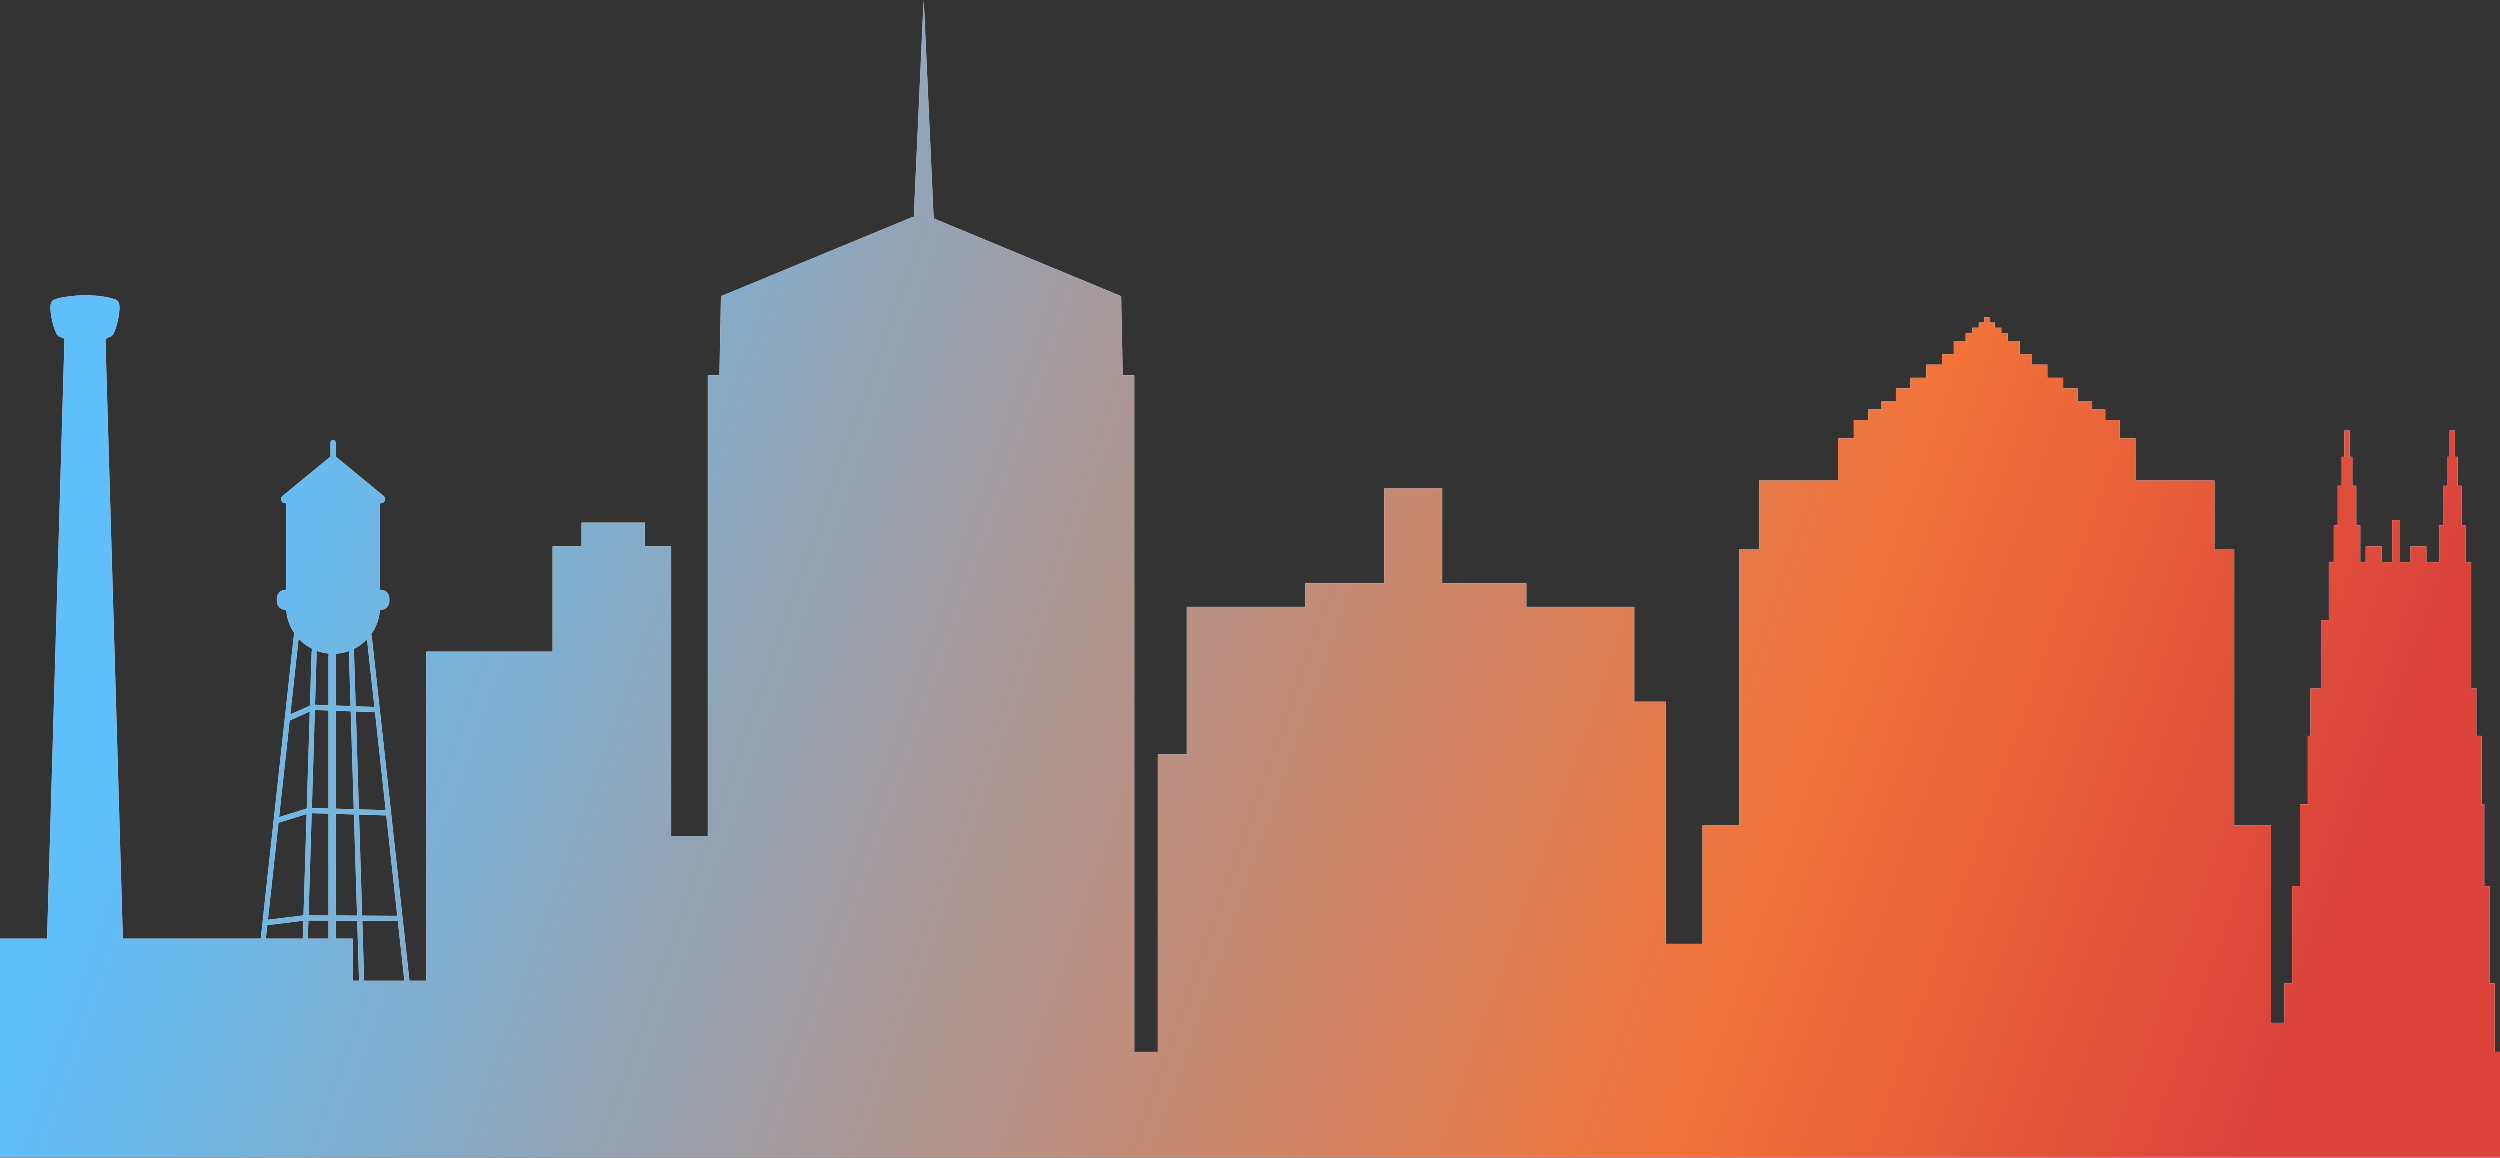 <svg width="1920" height="889" viewBox="0 0 1920 889" fill="none" xmlns="http://www.w3.org/2000/svg">
<rect x="0" y="0" width="1920" height="889" fill="#333333" stroke="none"/>
<path d="M1915.96 807.876V755.298H1911.92V680.476H1907.87V617.787H1905.85V565.21H1901.81V528.81H1897.77V431.743H1893.46V403.432H1890.43V373.099H1887.4V350.855H1885.38V330.633H1881.34V350.855H1879.32V373.099H1876.28V403.432H1873.25V431.743H1863.41V419.61H1851.28V431.743H1843.2V399.388H1837.14V431.743H1829.05V419.61H1816.93V431.743H1812.62V403.432H1809.59V373.099H1806.56V350.855H1804.54V330.633H1800.5V350.855H1798.47V373.099H1795.44V403.432H1792.41V431.743H1788.63V476.232H1782.57V528.81H1774.48V565.21H1772.46V617.787H1766.4V680.476H1760.34V755.298H1754.27V785.632H1744.11V633.965H1715.81V421.632H1700.66V369.055H1640.02V336.699H1627.9V322.544H1616.78V314.455H1606.68V308.388H1595.56V298.277H1584.44V290.188H1572.32V280.077H1560.19V271.988H1551.1V261.877H1542V255.811H1536.95V251.766H1531.9V247.722H1527.86V243.677H1523.81V247.722H1519.77V251.766H1514.72V255.811H1509.67V261.877H1500.57V271.988H1491.48V280.077H1479.35V290.188H1467.22V298.277H1456.11V308.388H1444.99V314.455H1434.89V322.544H1423.77V336.699H1411.64V369.055H1351.01V421.632H1335.86V633.965H1307.56V724.965H1279.33V538.921H1255.07V466.121H1172.21V447.921H1107.54V375.121H1063.07V447.921H1002.44V466.121H911.495V579.365H889.263V807.876H871.074V288.166H862.181L860.969 227.499L716.989 167.804L709.39 0L701.851 166.833H700.517L553.768 227.499L552.556 288.166H543.663V642.054H515.368V419.61H495.158V401.41H446.653V419.61H424.421V500.499H327.411V753.276H314.395L286.545 498.638L285.676 490.63C285.514 489.195 285.292 487.981 285.029 487.011C288.869 481.672 291.294 475.241 291.719 468.265H292.446C296.024 468.265 298.954 465.353 298.954 461.753V459.549C298.954 455.949 296.024 453.037 292.446 453.037H291.779V386.405H292.628C293.942 386.405 295.094 385.596 295.539 384.363C295.983 383.109 295.599 381.774 294.589 380.945L257.745 350.673V339.935C257.745 338.863 256.876 337.993 255.805 337.993C254.733 337.993 253.864 338.863 253.864 339.935V350.673L217.021 380.945C216.01 381.774 215.646 383.109 216.091 384.363C216.536 385.596 217.667 386.405 218.981 386.405H219.83V453.037H219.183C215.586 453.037 212.675 455.949 212.675 459.549V461.753C212.675 465.353 215.586 468.265 219.183 468.265H219.911C220.315 474.978 222.579 481.187 226.176 486.424V486.444C225.913 487.415 225.691 488.608 225.529 490.044L224.64 498.072L218.92 550.549L218.86 550.953L210.371 628.829L210.311 629.355L200.327 720.921H94.282L80.943 261.493C80.923 260.603 81.448 259.794 82.277 259.471C82.681 259.309 83.085 259.167 83.368 259.066C84.136 258.783 84.763 258.561 85.228 258.318C88.744 256.478 91.938 241.554 91.715 235.811C91.675 234.699 91.534 231.321 88.987 230.229C82.52 227.52 67.362 225.72 53.841 227.601C48.627 228.147 44.261 229.077 41.533 230.229C38.966 231.321 38.824 234.699 38.784 235.811C38.562 241.554 41.755 256.478 45.272 258.318C45.736 258.561 46.363 258.783 47.131 259.066C47.515 259.208 48.04 259.41 48.566 259.612C49.172 259.875 49.576 260.482 49.556 261.149C44.14 448.123 37.834 665.31 36.217 720.921H0L0 888.5H1920V807.876H1915.96ZM193.192 786.177V785.955H193.213V786.177H193.192ZM228.379 498.477L229.248 490.448C229.248 490.448 229.248 490.368 229.268 490.327C232.259 493.583 235.816 496.293 239.798 498.274C239.555 499.306 239.373 500.661 239.333 502.339L239.091 510.165L238.1 541.995L222.882 548.769L228.379 498.477ZM232.603 720.921H204.086L205.238 710.425L233.027 706.987L232.603 720.921ZM233.149 703.064L205.662 706.441L213.807 631.842L235.554 625.088L233.149 703.064ZM214.272 627.615L222.397 553.258L237.979 546.322L235.675 620.983L214.272 627.615ZM252.328 720.921H236.342L236.766 706.907L252.328 707.008V720.921ZM252.328 703.125L236.888 703.024L239.313 624.441L252.328 624.825V703.125ZM252.328 620.962L239.434 620.578L241.758 545.19L252.328 545.594V620.962ZM252.328 504.927V541.691L241.88 541.307L242.829 510.286L243.072 502.46C243.112 501.409 243.072 500.479 243.011 499.67C246.023 500.822 249.236 501.591 252.571 501.874H252.591C252.43 502.744 252.328 503.755 252.328 504.927ZM296.286 622.257L275.53 621.65L273.206 546.363L288.061 546.909L296.286 622.257ZM274.297 703.246L257.785 703.145V625.007L271.892 625.411L274.297 703.246ZM281.917 490.772C281.917 490.772 281.917 490.954 281.937 491.035L282.826 499.063L287.636 543.006L273.085 542.48L272.074 509.862L271.832 502.036C271.791 500.6 271.65 499.387 271.468 498.416C275.409 496.535 278.946 493.927 281.917 490.772ZM271.771 621.529L257.785 621.124V545.797L269.427 546.221L271.771 621.529ZM257.563 501.995C261.241 501.813 264.778 501.085 268.093 499.872C268.052 500.539 268.052 501.308 268.072 502.157L268.315 509.983L269.305 542.339L257.785 541.894V504.927C257.785 503.815 257.704 502.824 257.543 501.995H257.563ZM270.821 753.276V720.921H257.785V707.028L274.419 707.149L275.833 753.276H270.821ZM275.651 625.533L296.731 626.159L305.179 703.449L278.056 703.287L275.651 625.533ZM279.592 753.276L278.178 707.17L305.603 707.331L310.616 753.276H279.592Z" fill="white"/>
<path d="M1915.96 807.876V755.298H1911.92V680.476H1907.87V617.787H1905.85V565.21H1901.81V528.81H1897.77V431.743H1893.46V403.432H1890.43V373.099H1887.4V350.855H1885.38V330.633H1881.34V350.855H1879.32V373.099H1876.28V403.432H1873.25V431.743H1863.41V419.61H1851.28V431.743H1843.2V399.388H1837.14V431.743H1829.05V419.61H1816.93V431.743H1812.62V403.432H1809.59V373.099H1806.56V350.855H1804.54V330.633H1800.5V350.855H1798.47V373.099H1795.44V403.432H1792.41V431.743H1788.63V476.232H1782.57V528.81H1774.48V565.21H1772.46V617.787H1766.4V680.476H1760.34V755.298H1754.27V785.632H1744.11V633.965H1715.81V421.632H1700.66V369.055H1640.02V336.699H1627.9V322.544H1616.78V314.455H1606.68V308.388H1595.56V298.277H1584.44V290.188H1572.32V280.077H1560.19V271.988H1551.1V261.877H1542V255.811H1536.95V251.766H1531.9V247.722H1527.86V243.677H1523.81V247.722H1519.77V251.766H1514.72V255.811H1509.67V261.877H1500.57V271.988H1491.48V280.077H1479.35V290.188H1467.22V298.277H1456.11V308.388H1444.99V314.455H1434.89V322.544H1423.77V336.699H1411.64V369.055H1351.01V421.632H1335.86V633.965H1307.56V724.965H1279.33V538.921H1255.07V466.121H1172.21V447.921H1107.54V375.121H1063.07V447.921H1002.44V466.121H911.495V579.365H889.263V807.876H871.074V288.166H862.181L860.969 227.499L716.989 167.804L709.39 0L701.851 166.833H700.517L553.768 227.499L552.556 288.166H543.663V642.054H515.368V419.61H495.158V401.41H446.653V419.61H424.421V500.499H327.411V753.276H314.395L286.545 498.638L285.676 490.63C285.514 489.195 285.292 487.981 285.029 487.011C288.869 481.672 291.294 475.241 291.719 468.265H292.446C296.024 468.265 298.954 465.353 298.954 461.753V459.549C298.954 455.949 296.024 453.037 292.446 453.037H291.779V386.405H292.628C293.942 386.405 295.094 385.596 295.539 384.363C295.983 383.109 295.599 381.774 294.589 380.945L257.745 350.673V339.935C257.745 338.863 256.876 337.993 255.805 337.993C254.733 337.993 253.864 338.863 253.864 339.935V350.673L217.021 380.945C216.01 381.774 215.646 383.109 216.091 384.363C216.536 385.596 217.667 386.405 218.981 386.405H219.83V453.037H219.183C215.586 453.037 212.675 455.949 212.675 459.549V461.753C212.675 465.353 215.586 468.265 219.183 468.265H219.911C220.315 474.978 222.579 481.187 226.176 486.424V486.444C225.913 487.415 225.691 488.608 225.529 490.044L224.64 498.072L218.92 550.549L218.86 550.953L210.371 628.829L210.311 629.355L200.327 720.921H94.282L80.943 261.493C80.923 260.603 81.448 259.794 82.277 259.471C82.681 259.309 83.085 259.167 83.368 259.066C84.136 258.783 84.763 258.561 85.228 258.318C88.744 256.478 91.938 241.554 91.715 235.811C91.675 234.699 91.534 231.321 88.987 230.229C82.52 227.52 67.362 225.72 53.841 227.601C48.627 228.147 44.261 229.077 41.533 230.229C38.966 231.321 38.824 234.699 38.784 235.811C38.562 241.554 41.755 256.478 45.272 258.318C45.736 258.561 46.363 258.783 47.131 259.066C47.515 259.208 48.04 259.41 48.566 259.612C49.172 259.875 49.576 260.482 49.556 261.149C44.14 448.123 37.834 665.31 36.217 720.921H0L0 888.5H1920V807.876H1915.96ZM193.192 786.177V785.955H193.213V786.177H193.192ZM228.379 498.477L229.248 490.448C229.248 490.448 229.248 490.368 229.268 490.327C232.259 493.583 235.816 496.293 239.798 498.274C239.555 499.306 239.373 500.661 239.333 502.339L239.091 510.165L238.1 541.995L222.882 548.769L228.379 498.477ZM232.603 720.921H204.086L205.238 710.425L233.027 706.987L232.603 720.921ZM233.149 703.064L205.662 706.441L213.807 631.842L235.554 625.088L233.149 703.064ZM214.272 627.615L222.397 553.258L237.979 546.322L235.675 620.983L214.272 627.615ZM252.328 720.921H236.342L236.766 706.907L252.328 707.008V720.921ZM252.328 703.125L236.888 703.024L239.313 624.441L252.328 624.825V703.125ZM252.328 620.962L239.434 620.578L241.758 545.19L252.328 545.594V620.962ZM252.328 504.927V541.691L241.88 541.307L242.829 510.286L243.072 502.46C243.112 501.409 243.072 500.479 243.011 499.67C246.023 500.822 249.236 501.591 252.571 501.874H252.591C252.43 502.744 252.328 503.755 252.328 504.927ZM296.286 622.257L275.53 621.65L273.206 546.363L288.061 546.909L296.286 622.257ZM274.297 703.246L257.785 703.145V625.007L271.892 625.411L274.297 703.246ZM281.917 490.772C281.917 490.772 281.917 490.954 281.937 491.035L282.826 499.063L287.636 543.006L273.085 542.48L272.074 509.862L271.832 502.036C271.791 500.6 271.65 499.387 271.468 498.416C275.409 496.535 278.946 493.927 281.917 490.772ZM271.771 621.529L257.785 621.124V545.797L269.427 546.221L271.771 621.529ZM257.563 501.995C261.241 501.813 264.778 501.085 268.093 499.872C268.052 500.539 268.052 501.308 268.072 502.157L268.315 509.983L269.305 542.339L257.785 541.894V504.927C257.785 503.815 257.704 502.824 257.543 501.995H257.563ZM270.821 753.276V720.921H257.785V707.028L274.419 707.149L275.833 753.276H270.821ZM275.651 625.533L296.731 626.159L305.179 703.449L278.056 703.287L275.651 625.533ZM279.592 753.276L278.178 707.17L305.603 707.331L310.616 753.276H279.592Z" fill="url(#paint0_linear_354_17)"/>
<defs>
<linearGradient id="paint0_linear_354_17" x1="35.154" y1="215.411" x2="1920" y2="880.717" gradientUnits="userSpaceOnUse">
<stop offset="0.09" stop-color="#5FBFFA"/>
<stop offset="0.7" stop-color="#F27339"/>
<stop offset="0.91" stop-color="#DB433B"/>
</linearGradient>
</defs>
</svg>
